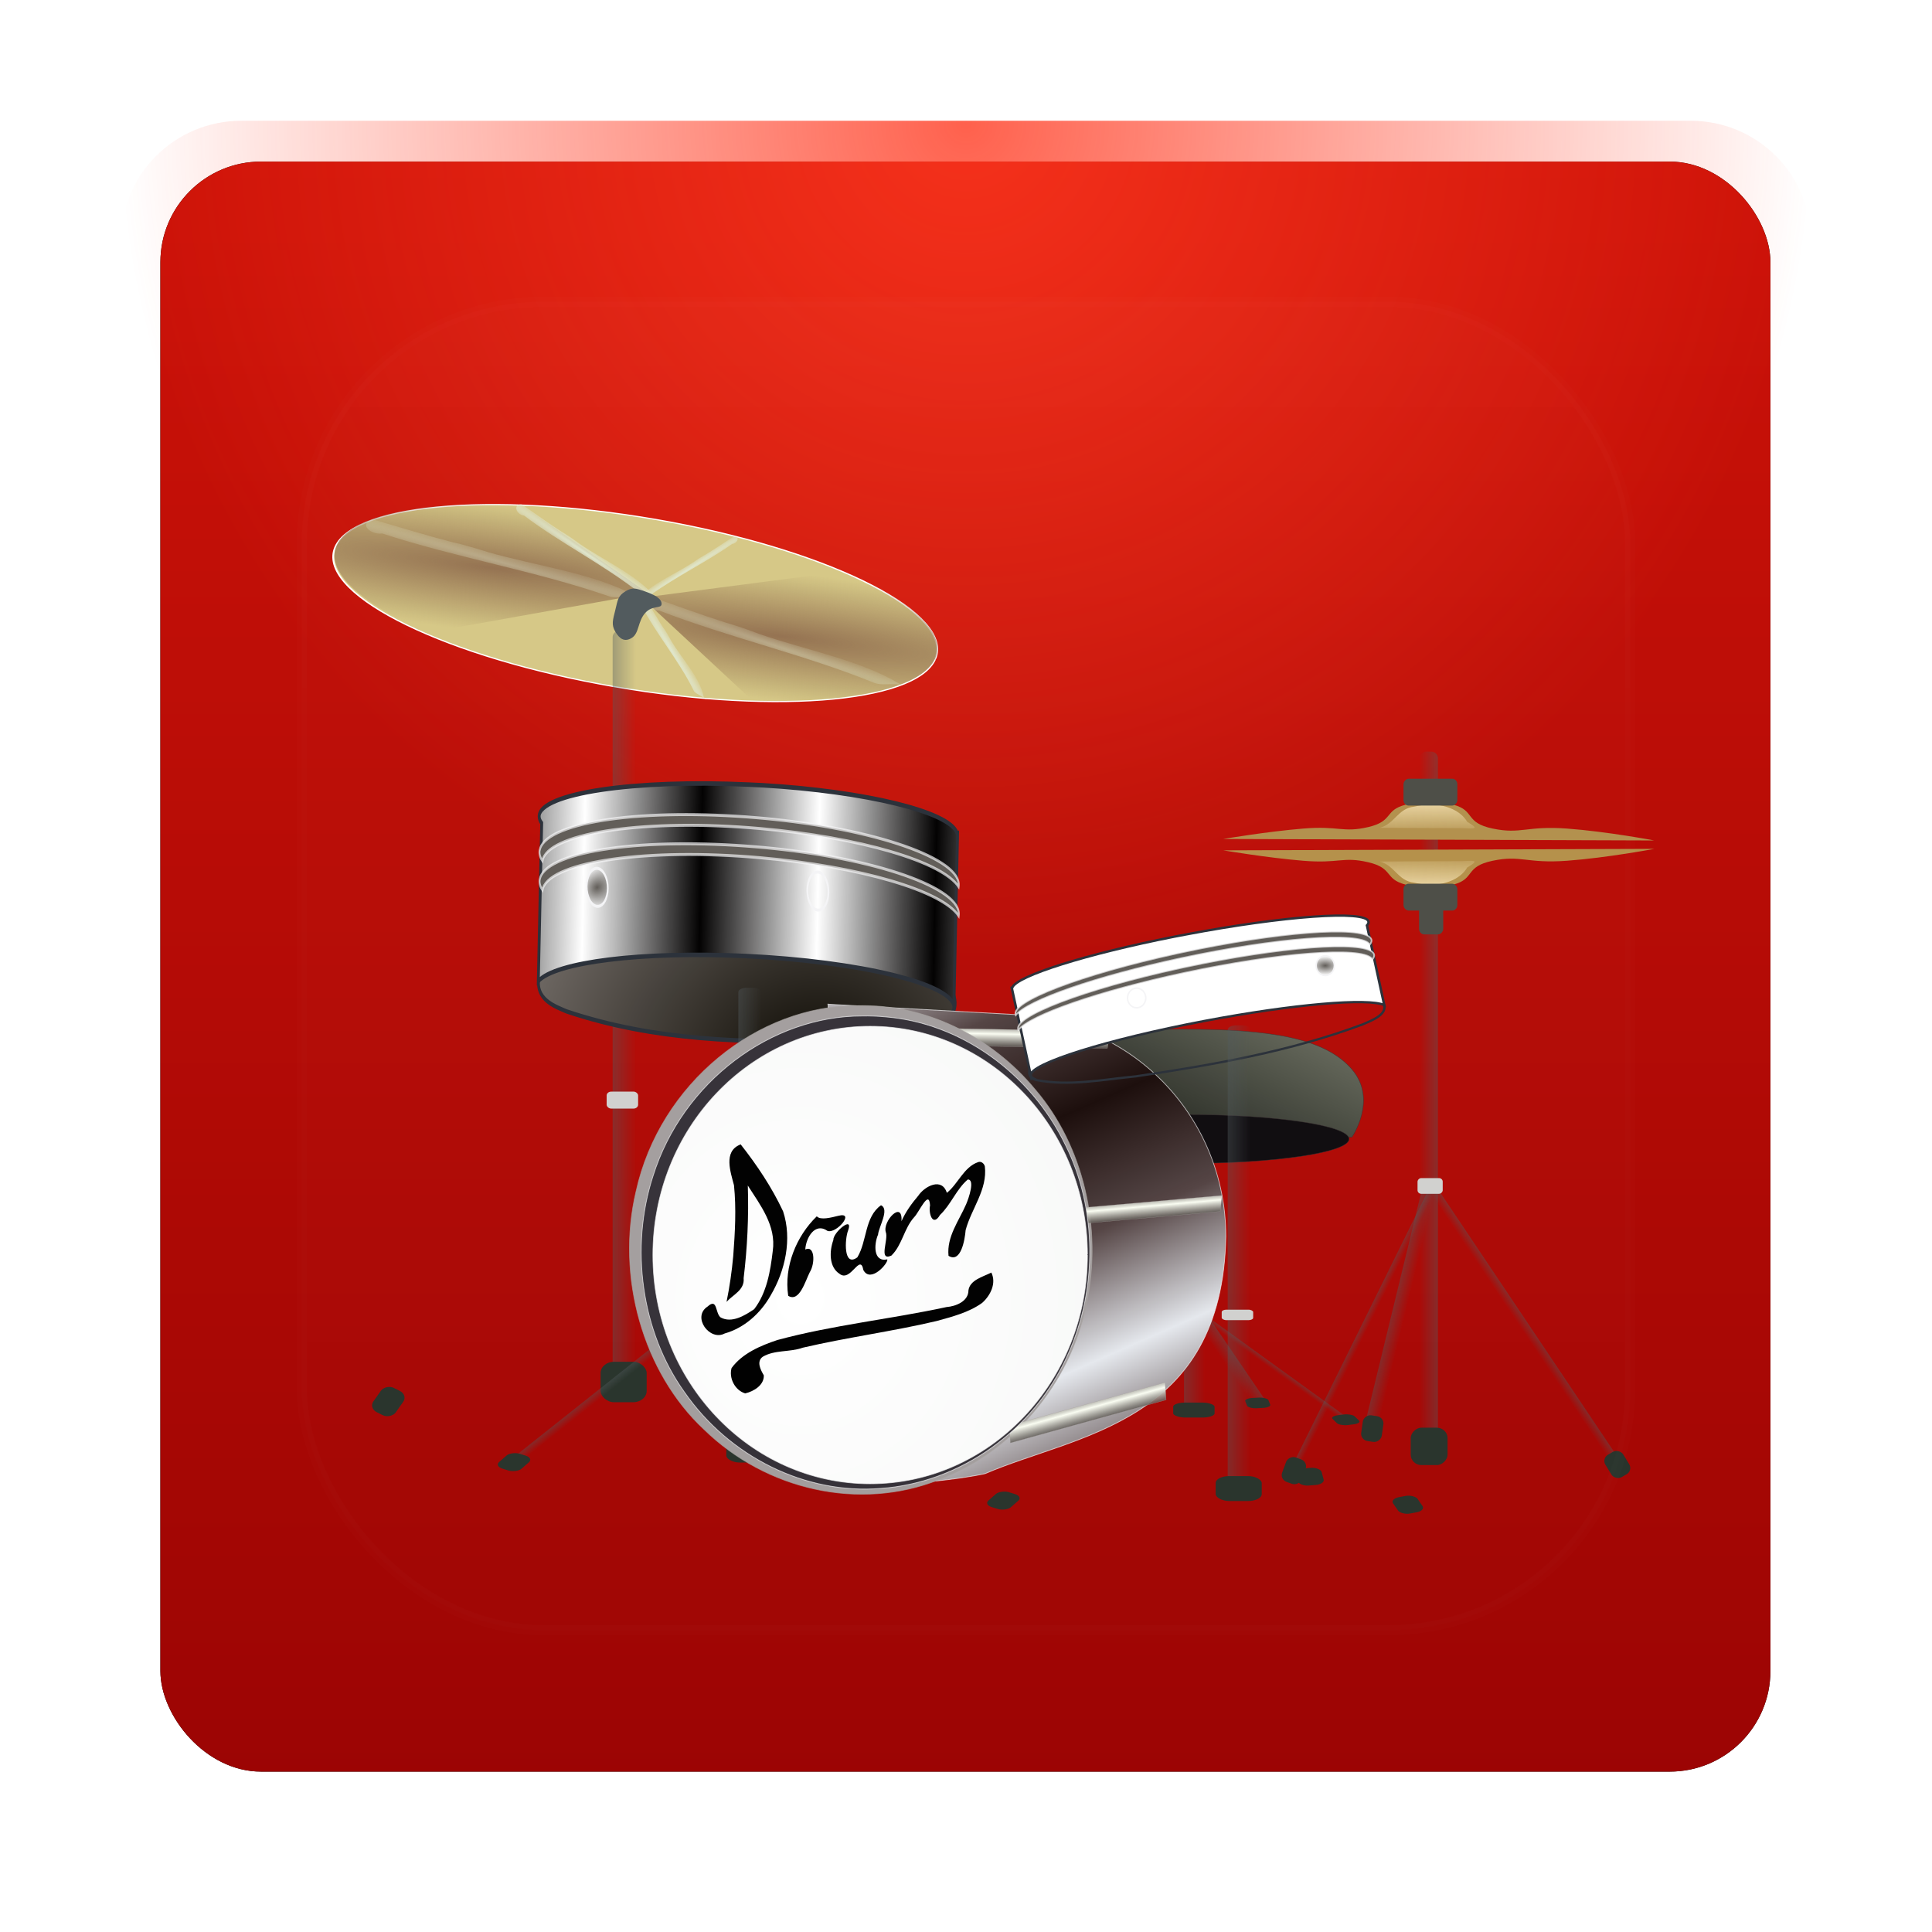 <?xml version="1.0" encoding="UTF-8" standalone="no"?>
<!-- Created with Inkscape (http://www.inkscape.org/) -->
<svg id="svg2" xmlns:rdf="http://www.w3.org/1999/02/22-rdf-syntax-ns#" xmlns="http://www.w3.org/2000/svg" height="96" width="96" version="1.1" xmlns:cc="http://creativecommons.org/ns#" xmlns:xlink="http://www.w3.org/1999/xlink" xmlns:dc="http://purl.org/dc/elements/1.1/">
 <defs id="defs4">
  <filter id="filter6279" color-interpolation-filters="sRGB">
   <feGaussianBlur id="feGaussianBlur6281" stdDeviation="0.8"/>
  </filter>
  <clipPath id="clipPath3613-5">
   <rect id="rect3615-0-2" style="fill:#fff" rx="6" ry="6" height="84" width="84" y="6" x="6"/>
  </clipPath>
  <filter id="filter3794-7-5" width="1.384" y="-.192" x="-.192" height="1.384" color-interpolation-filters="sRGB">
   <feGaussianBlur id="feGaussianBlur3796-7-9" stdDeviation="5.28"/>
  </filter>
  <linearGradient id="linearGradient3028" y2="138.66" gradientUnits="userSpaceOnUse" x2="48" y1="20.221" x1="48">
   <stop id="stop3739-5-3" style="stop-color:#fff" offset="0"/>
   <stop id="stop3741-9-8" style="stop-color:#fff;stop-opacity:0" offset="1"/>
  </linearGradient>
  <radialGradient id="radialGradient3040" gradientUnits="userSpaceOnUse" cy="-14.787" cx="48" gradientTransform="matrix(0 .993 -1.002 0 33.187 -41.554)" r="42">
   <stop id="stop3828-8" style="stop-color:#ff3920" offset="0"/>
   <stop id="stop3830-3" style="stop-color:#ff3920;stop-opacity:0" offset="1"/>
  </radialGradient>
  <linearGradient id="linearGradient3043" y2="902.36" gradientUnits="userSpaceOnUse" x2="48" gradientTransform="translate(-.03 -956.33)" y1="1052.4" x1="48">
   <stop id="stop3702-5" style="stop-color:#970303" offset="0"/>
   <stop id="stop3704-0-6" style="stop-color:#f31d0c" offset="1"/>
  </linearGradient>
  <linearGradient id="linearGradient31755" y2="761.12" xlink:href="#linearGradient18419" gradientUnits="userSpaceOnUse" y1="761.12" gradientTransform="matrix(.474 0 0 .491 553.18 144.4)" x2="319.9" x1="310.57"/>
  <linearGradient id="linearGradient18419">
   <stop id="stop18421" style="stop-color:#515a5d" offset="0"/>
   <stop id="stop18423" style="stop-color:#515a5d;stop-opacity:0" offset="1"/>
  </linearGradient>
  <linearGradient id="linearGradient31757" y2="761.12" xlink:href="#linearGradient18419" gradientUnits="userSpaceOnUse" y1="761.12" x2="319.9" x1="310.57"/>
  <linearGradient id="linearGradient31759" y2="761.12" xlink:href="#linearGradient18419" gradientUnits="userSpaceOnUse" y1="761.12" gradientTransform="matrix(.403 0 0 .457 -60.761 568.88)" x2="319.9" x1="310.57"/>
  <linearGradient id="linearGradient31761" y2="761.12" xlink:href="#linearGradient18419" gradientUnits="userSpaceOnUse" y1="761.12" gradientTransform="matrix(.735 0 0 .369 -357.56 658.59)" x2="319.9" x1="310.57"/>
  <linearGradient id="linearGradient31765" y2="557.44" xlink:href="#linearGradient22890" gradientUnits="userSpaceOnUse" y1="540.54" gradientTransform="matrix(1.833 0 0 1.376 791.39 -161.04)" x2="-125.38" x1="-125.01"/>
  <linearGradient id="linearGradient22890">
   <stop id="stop22892" style="stop-color:#e8d39f" offset="0"/>
   <stop id="stop22894" style="stop-color:#e8d39f;stop-opacity:0" offset="1"/>
  </linearGradient>
  <linearGradient id="linearGradient31767" y2="557.44" xlink:href="#linearGradient22890" gradientUnits="userSpaceOnUse" y1="540.54" gradientTransform="matrix(1.833 0 0 -1.376 791.39 1383.9)" x2="-125.38" x1="-125.01"/>
  <radialGradient id="radialGradient31897" gradientUnits="userSpaceOnUse" xlink:href="#linearGradient25736" cx="-355.08" cy="1318.5" r="73.78" gradientTransform="matrix(1.409 .151 -.088 .822 261.77 265.09)"/>
  <linearGradient id="linearGradient25736">
   <stop id="stop25738" style="stop-color:#0a0700" offset="0"/>
   <stop id="stop25740" style="stop-color:#6c6661" offset="1"/>
  </linearGradient>
  <linearGradient id="linearGradient31899" y2="1274.1" xlink:href="#linearGradient25726" spreadMethod="reflect" gradientUnits="userSpaceOnUse" y1="1274.1" gradientTransform="translate(.943 -16.494)" x2="-274.71" x1="-315.77"/>
  <linearGradient id="linearGradient25726">
   <stop id="stop25728" style="stop-color:#010000" offset="0"/>
   <stop id="stop25730" style="stop-color:#010000;stop-opacity:0" offset="1"/>
  </linearGradient>
  <radialGradient id="radialGradient31901" gradientUnits="userSpaceOnUse" xlink:href="#linearGradient26634" cx="-138.37" cy="892.23" r="6.592" gradientTransform="matrix(1.704 -0 0 .956 97.419 39.262)"/>
  <linearGradient id="linearGradient26634">
   <stop id="stop26636" style="stop-color:#615d58" offset="0"/>
   <stop id="stop26638" style="stop-color:#615d58;stop-opacity:0" offset="1"/>
  </linearGradient>
  <linearGradient id="linearGradient31727" y2="1286.7" spreadMethod="reflect" gradientUnits="userSpaceOnUse" y1="1112.4" x2="-415.7" x1="-485.6">
   <stop id="stop29572" style="stop-color:#1b0d0b" offset="0"/>
   <stop id="stop30510" style="stop-color:#544444" offset=".5"/>
   <stop id="stop29574" style="stop-color:#e5e8ed" offset="1"/>
  </linearGradient>
  <linearGradient id="linearGradient31729" y2="1298.4" xlink:href="#linearGradient29621" spreadMethod="reflect" gradientUnits="userSpaceOnUse" y1="1265.2" gradientTransform="matrix(.462 -1.9148e-8 -1.8132e-8 .317 296.86 680.61)" x2="-1340" x1="-1340"/>
  <linearGradient id="linearGradient29621">
   <stop id="stop29623" style="stop-color:#fafdf2" offset="0"/>
   <stop id="stop29625" style="stop-color:#59544f;stop-opacity:.835" offset="1"/>
  </linearGradient>
  <linearGradient id="linearGradient31731" y2="1298.4" xlink:href="#linearGradient29621" spreadMethod="reflect" gradientUnits="userSpaceOnUse" y1="1265.2" gradientTransform="matrix(.392 6.7084e-8 2.6313e-8 .295 252.11 805.17)" x2="-1340" x1="-1340"/>
  <linearGradient id="linearGradient31733" y2="1298.4" xlink:href="#linearGradient29621" spreadMethod="reflect" gradientUnits="userSpaceOnUse" y1="1265.2" gradientTransform="matrix(.462 0 2.023e-8 .317 35.349 806.33)" x2="-1340" x1="-1340"/>
  <radialGradient id="radialGradient31735" gradientUnits="userSpaceOnUse" cx="-1311.4" cy="1158" r="186.03" gradientTransform="matrix(3.433 -.184 .184 3.431 2978 -3058.3)">
   <stop id="stop29517" style="stop-color:#fff" offset="0"/>
   <stop id="stop29519" style="stop-color:#eff0ef" offset="1"/>
  </radialGradient>
  <radialGradient id="radialGradient31685" gradientUnits="userSpaceOnUse" xlink:href="#linearGradient16591" cx="-278.02" cy="97.823" r="63.741" gradientTransform="matrix(3.271 .437 -.058 .433 638.93 174.97)"/>
  <linearGradient id="linearGradient16591">
   <stop id="stop16593" style="stop-color:#947251" offset="0"/>
   <stop id="stop16595" style="stop-color:#947251;stop-opacity:0" offset="1"/>
  </linearGradient>
  <radialGradient id="radialGradient31687" gradientUnits="userSpaceOnUse" xlink:href="#linearGradient16591" cx="-278.02" cy="97.823" r="63.741" gradientTransform="matrix(-3.271 -.437 .058 -.433 -1075.5 46.077)"/>
  <radialGradient id="radialGradient31689" gradientUnits="userSpaceOnUse" xlink:href="#linearGradient17487" cx="-238.87" cy="89.08" r="24.508" gradientTransform="matrix(3.148 2.266 -.104 .126 523.4 620.04)"/>
  <linearGradient id="linearGradient17487">
   <stop id="stop17489" style="stop-color:#e0e7cd" offset="0"/>
   <stop id="stop17491" style="stop-color:#e0e7cd;stop-opacity:0" offset="1"/>
  </linearGradient>
  <radialGradient id="radialGradient31691" gradientUnits="userSpaceOnUse" xlink:href="#linearGradient17487" cx="-238.87" cy="89.08" r="24.508" gradientTransform="matrix(1.416 2.483 -.144 .046 147.04 720.2)"/>
  <radialGradient id="radialGradient31693" gradientUnits="userSpaceOnUse" xlink:href="#linearGradient17487" cx="-238.87" cy="89.08" r="24.508" gradientTransform="matrix(-2.248 1.519 .074 .085 -741.21 452.11)"/>
  <radialGradient id="radialGradient31695" gradientUnits="userSpaceOnUse" xlink:href="#linearGradient17487" cx="-238.87" cy="89.08" r="24.508" gradientTransform="matrix(5.844 2.115 -.123 .184 1244.7 618.18)"/>
  <radialGradient id="radialGradient31697" gradientUnits="userSpaceOnUse" xlink:href="#linearGradient17487" cx="-238.87" cy="89.08" r="24.508" gradientTransform="matrix(6.154 1.836 -.114 .204 1208.8 514.17)"/>
  <linearGradient id="linearGradient31673" y2="743.16" gradientUnits="userSpaceOnUse" y1="918.64" x2="1444.5" x1="1352.9">
   <stop id="stop31432" style="stop-color:#2f322a" offset="0"/>
   <stop id="stop31434" style="stop-color:#717466" offset="1"/>
  </linearGradient>
 </defs>
 <rect id="rect9283" style="filter:url(#filter6279)" rx="5" ry="5" height="80" width="80" y="8.03" x="7.97"/>
 <rect id="rect9285" style="fill:url(#linearGradient3043)" rx="5" ry="5" height="80" width="80" y="8.03" x="7.97"/>
 <path id="rect3819" style="opacity:.8;enable-background:new;fill:url(#radialGradient3040)" d="m12 6c-3.324 0-6 2.676-6 6v36h84v-36c0-3.324-2.676-6-6-6h-72z"/>
 <g id="layer1" transform="matrix(.19 0 0 .19 7.521 15.964)">
  <g id="g31444" transform="matrix(.441 0 0 0.365 -549.08 -100.42)">
   <g id="g31438" transform="matrix(.51 0 0 .587 1142.8 294.04)">
    <path id="path30546" style="stroke-opacity:.683;stroke:#393031;stroke-width:0.629;fill:url(#linearGradient31673)" d="m1395.4 831.91c-94.435 0.749-155.55 13.273-186.28 41.125-30.734 27.852-2.375 90.531-2.375 90.531h389.88s30.097-45.714 0-82.625c-31.906-39.13-97.671-49.031-194.94-49.031-2.102 0-4.196-0.017-6.281 0z"/>
    <path id="path30552" style="stroke-opacity:.683;stroke:#393031;stroke-width:0.629;fill:#0f0c0f" d="m1581.6 880.63c0 16.505-80.526 29.885-179.86 29.885s-179.86-13.38-179.86-29.885 80.526-29.885 179.86-29.885c99.139 0 179.58 13.33 179.86 29.802" transform="matrix(1.063 0 0 1 -87.989 85.247)"/>
   </g>
   <g id="g28430" transform="matrix(1.322 0 0 .546 1446.9 541.97)">
    <rect id="rect28432" ry="1.679" style="opacity:.411;fill:url(#linearGradient31755)" transform="matrix(.778 .629 -.541 .841 0 0)" height="182.77" width="4.424" y="427.09" x="700.44"/>
    <rect id="rect28434" style="opacity:.411;fill:url(#linearGradient31757)" ry="3.416" height="371.88" width="9.33" y="575.18" x="310.57"/>
    <rect id="rect28436" ry="1.562" style="opacity:.411;fill:url(#linearGradient31759)" transform="matrix(-.673 .739 .428 .904 0 0)" height="170.08" width="3.762" y="831.94" x="64.454"/>
    <rect id="rect28438" ry="1.312" style="opacity:.411;fill:url(#linearGradient31761)" rx="0" transform="matrix(-.925 .379 .227 .974 0 0)" height="137.39" width="6.859" y="871.09" x="-129.26"/>
    <rect id="rect28440" style="opacity:.411;fill:url(#linearGradient31757)" ry="3.416" height="371.88" width="9.33" y="575.18" x="310.57"/>
    <rect id="rect28442" style="fill:#d1d1cf" ry="1.871" height="8.258" width="12.686" y="799.14" x="308.15"/>
    <rect id="rect28444" style="fill:#29342c" ry="5.442" height="19.643" width="18.571" y="930.22" x="305.71"/>
    <rect id="rect28446" ry="3.78" style="fill:#29342c" transform="matrix(.938 -.347 .334 .943 0 0)" height="13.642" width="10.478" y="1019.4" x="37.815"/>
    <rect id="rect28448" ry="3.78" style="fill:#29342c" transform="matrix(.989 -.15 .137 .991 0 0)" height="13.642" width="10.478" y="964.56" x="207.66"/>
    <rect id="rect28450" ry="3.78" style="fill:#29342c" transform="matrix(-.856 -.516 -.505 .863 0 0)" height="13.642" width="10.478" y="692.86" x="-675.23"/>
   </g>
  </g>
  <g id="g17519" transform="matrix(.649 0 0 .607 268.39 6.32)">
   <path id="path13943" style="stroke:#fff;fill:#d6c886" d="m-94.286 280.93c0 39.449-77.391 71.429-172.86 71.429-95.466 0-172.86-31.98-172.86-71.429s77.391-71.429 172.86-71.429c95.279 0 172.59 31.859 172.86 71.23" transform="matrix(.699 .14 -.201 .488 24.628 11.311)"/>
   <path id="path14840" style="fill:url(#radialGradient31685)" d="m-277.56 67.969c-32.754 0.308-56.586 6.654-61.344 18.219-4.681 11.379 10.132 25.281 36.844 37.5l88.538-16.932-51.6-38.6c-4.272-0.145-8.416-0.225-12.438-0.188z"/>
   <path id="path16601" style="fill:url(#radialGradient31687)" d="m-159.01 153.08c32.754-0.308 56.586-6.654 61.344-18.219 4.681-11.379-10.132-25.281-36.844-37.5l-81.387 11.335 44.449 44.196c4.272 0.145 8.416 0.225 12.438 0.188z"/>
   <path id="path16605" style="fill:url(#radialGradient31689)" d="m-264.48 68.327c-3.697 0.473-1.662 4.743 1.072 4.936 14.775 11.927 31.891 21.042 46.443 33.223 1.762 1.681 4.17 0.969 6.517 2.041 2.496 0.481 1.887 0.945-0.114-0.248-7.994-9.815-20.171-15.274-30.337-22.774-2.4-1.894-4.843-3.714-7.451-5.355-5.516-3.772-10.761-7.873-16.13-11.823z"/>
   <path id="path17495" style="fill:url(#radialGradient31691)" d="m-214.59 108.46c-3.172-0.925-3.609 2.463-1.524 3.492 6.02 12.477 15.259 23.942 20.979 36.506 0.593 1.652 2.854 1.998 4.206 3.457 1.756 1.133 1.048 1.226 0.029-0.196-1.637-8.887-8.705-16.392-13.187-24.527-0.998-1.999-2.067-3.965-3.353-5.873-2.576-4.226-4.777-8.57-7.149-12.859z"/>
   <path id="path17499" style="fill:url(#radialGradient31693)" d="m-178.74 82.198c2.64 0.317 1.187 3.18-0.765 3.309-10.548 7.997-22.768 14.108-33.156 22.275-1.258 1.127-2.977 0.65-4.652 1.369-1.782 0.323-1.347 0.634 0.082-0.166 5.707-6.581 14.4-10.241 21.658-15.269 1.713-1.27 3.458-2.49 5.319-3.591 3.938-2.529 7.683-5.279 11.515-7.927z"/>
   <path id="path17503" style="opacity:.411;fill:url(#radialGradient31695)" d="m-212.41 108.21c-5.772 1.468-1.017 6.374 3.44 5.972 27.875 11.558 58.531 19.015 86.137 30.945 3.414 1.704 7.033 0.239 11.174 1.038 4.175 0.018 3.359 0.747-0.27-0.286-16.252-10.493-37.705-14.505-56.639-21.566-4.512-1.823-9.069-3.542-13.827-4.997-10.17-3.456-20.019-7.391-30.015-11.106z"/>
   <path id="path17507" style="opacity:.411;fill:url(#radialGradient31697)" d="m-324.43 74.918c-5.837 1.961-0.614 6.834 3.943 6.096 29.454 10.315 61.489 16.084 90.691 26.813 3.627 1.57 7.25-0.238 11.563 0.32 4.295-0.272 3.506 0.557-0.297-0.285-17.427-9.998-39.763-12.755-59.716-18.923-4.764-1.619-9.568-3.124-14.56-4.335-10.695-2.956-21.091-6.442-31.623-9.686z"/>
   <path id="path17517" style="fill:#515a5d;fill-rule:evenodd" d="m-219.93 125.99c2.999-1.999 2.333-6.998 5.332-10.663 2.999-3.666 6.665-1.666 6.665-3.999s-2.999-3.999-6.665-5.332-4.998-1.999-7.997 0-2.999 3.666-3.999 7.997c-1 4.332-1.666 6.331 0 9.33s3.666 4.665 6.665 2.666z"/>
  </g>
  <g id="g21070" transform="matrix(.649 0 0 .539 -80.923 -229.28)">
   <rect id="rect18427" style="opacity:.411;fill:url(#linearGradient31755)" transform="matrix(.778 .629 -.541 .841 0 0)" ry="1.679" height="182.77" width="4.424" y="427.09" x="700.44"/>
   <rect id="rect17544" style="opacity:.411;fill:url(#linearGradient31757)" ry="3.416" height="371.88" width="9.33" y="575.18" x="310.57"/>
   <rect id="rect18431" style="opacity:.411;fill:url(#linearGradient31759)" transform="matrix(-.673 .739 .428 .904 0 0)" ry="1.562" height="170.08" width="3.762" y="831.94" x="64.454"/>
   <rect id="rect18435" style="opacity:.411;fill:url(#linearGradient31761)" transform="matrix(-.925 .379 .227 .974 0 0)" rx="0" ry="1.312" height="137.39" width="6.859" y="871.09" x="-129.26"/>
   <rect id="rect18439" style="opacity:.411;fill:url(#linearGradient31757)" ry="3.416" height="371.88" width="9.33" y="575.18" x="310.57"/>
   <rect id="rect18441" style="fill:#d1d1cf" ry="1.871" height="8.258" width="12.686" y="799.14" x="308.15"/>
   <rect id="rect20189" style="fill:#29342c" ry="5.442" height="19.643" width="18.571" y="930.22" x="305.71"/>
   <rect id="rect21064" style="fill:#29342c" transform="matrix(.938 -.347 .334 .943 0 0)" ry="3.78" height="13.642" width="10.478" y="1019.4" x="37.815"/>
   <rect id="rect21066" style="fill:#29342c" transform="matrix(.989 -.15 .137 .991 0 0)" ry="3.78" height="13.642" width="10.478" y="964.56" x="207.66"/>
   <rect id="rect21068" style="fill:#29342c" transform="matrix(-.856 -.516 -.505 .863 0 0)" ry="3.78" height="13.642" width="10.478" y="692.86" x="-675.23"/>
  </g>
  <g id="g28600" transform="matrix(.649 0 0 .607 307.19 -396.55)">
   <g id="g28526" transform="matrix(-1.135 .33 .191 1.916 -618.14 -766.41)">
    <g id="g28528" transform="matrix(.98 -.199 .199 .98 -113.05 -396.27)">
     <path id="path28530" style="stroke:#2a3039;stroke-width:.961;fill:url(#radialGradient31897)" d="m-335.47 1268.8c-21.526 0.575-43.645 0.327-64.467 6.065-3.931 0.466-7.174 5.785-2.58 7.908 12.305 5.316 26.391 5.111 39.634 6.413 31.352 1.348 63.213 1.871 94.126-3.767 3.632-0.919 11.342-2.17 9.773-7.433-4.828-5.311-13.324-4.824-19.941-6.332-18.669-2.428-37.69-2.909-56.545-2.854z"/>
     <path id="path28532" style="fill:#fff" d="m-335.65 1233.3c-36.455 0.283-65.703 3.946-68.469 8.5h-0.219v0.562c-0.002 0.036 0 0.09 0 0.125s-0.002 0.089 0 0.125v37.75c0.507-5.018 33.147-9.062 73.281-9.062 36.436 0 66.7 3.346 72.344 7.719v-35.031c0.621-0.481 0.938-0.997 0.938-1.5v-0.031c-0.112-5.064-32.902-9.156-73.281-9.156h-2.844-1.75zm-68.688 47.312v1.219h0.781c-0.467-0.4-0.739-0.804-0.781-1.219z"/>
     <path id="path28534" style="stroke:#2a3039;fill:url(#linearGradient31899)" d="m-335.65 1233.3c-36.455 0.283-65.703 3.946-68.469 8.5h-0.219v0.562c-0.002 0.036 0 0.09 0 0.125s-0.002 0.089 0 0.125v37.75c0.507-5.018 33.147-9.062 73.281-9.062 36.436 0 66.7 3.346 72.344 7.719v-35.031c0.621-0.481 0.938-0.997 0.938-1.5v-0.031c-0.112-5.064-32.902-9.156-73.281-9.156h-2.844-1.75zm-68.688 47.312v1.219h0.781c-0.467-0.4-0.739-0.804-0.781-1.219z"/>
    </g>
    <path id="path28536" style="stroke-opacity:.683;stroke:#f4f4f6;stroke-width:.653;fill:#615d58" d="m-195.68 886.44c-38.389 8.984-67.284 20.762-64.888 26.533 0.006 0.015 0.009 0.022 0.015 0.037 4.665-6.386 32.069-16.677 66.659-24.593 38.263-8.757 71.44-11.483 75.729-6.234l0.262 0.486c0.666-0.912 0.904-1.746 0.599-2.482l-0.332-0.51c-4.289-5.248-37.467-2.522-75.729 6.234-0.772 0.177-1.55 0.351-2.314 0.53z"/>
    <path id="path28538" style="stroke:#f4f4f6;fill:url(#radialGradient31901)" d="m-132.28 892.23c0 3.525-2.727 6.382-6.092 6.382s-6.092-2.857-6.092-6.382 2.727-6.382 6.092-6.382c3.358 0 6.083 2.846 6.092 6.364" transform="matrix(.604 0 0 .663 -52.255 300.11)"/>
    <path id="path28540" style="stroke:#f4f4f6;fill:url(#radialGradient31901)" d="m-132.28 892.23c0 3.525-2.727 6.382-6.092 6.382s-6.092-2.857-6.092-6.382 2.727-6.382 6.092-6.382c3.358 0 6.083 2.846 6.092 6.364" transform="matrix(.604 0 0 .663 -128.26 314.04)"/>
    <path id="path28542" style="stroke-opacity:.683;stroke:#f4f4f6;stroke-width:.653;fill:#615d58" d="m-194.63 892.82c-38.389 8.984-67.284 20.762-64.888 26.533 0.006 0.015 0.009 0.022 0.015 0.037 4.665-6.386 32.069-16.677 66.659-24.593 38.263-8.757 71.44-11.483 75.729-6.234l0.262 0.486c0.666-0.912 0.904-1.746 0.599-2.482l-0.332-0.51c-4.289-5.248-37.467-2.522-75.729 6.234-0.772 0.177-1.55 0.351-2.314 0.53z"/>
   </g>
   <g id="g28504" transform="matrix(1 0 0 .546 -547.36 626.38)">
    <rect id="rect28506" ry="1.679" style="opacity:.411;fill:url(#linearGradient31755)" transform="matrix(.778 .629 -.541 .841 0 0)" height="182.77" width="4.424" y="427.09" x="700.44"/>
    <rect id="rect28508" style="opacity:.411;fill:url(#linearGradient31757)" ry="3.416" height="371.88" width="9.33" y="575.18" x="310.57"/>
    <rect id="rect28510" ry="1.562" style="opacity:.411;fill:url(#linearGradient31759)" transform="matrix(-.673 .739 .428 .904 0 0)" height="170.08" width="3.762" y="831.94" x="64.454"/>
    <rect id="rect28512" ry="1.312" style="opacity:.411;fill:url(#linearGradient31761)" rx="0" transform="matrix(-.925 .379 .227 .974 0 0)" height="137.39" width="6.859" y="871.09" x="-129.26"/>
    <rect id="rect28514" style="opacity:.411;fill:url(#linearGradient31757)" ry="3.416" height="371.88" width="9.33" y="575.18" x="310.57"/>
    <rect id="rect28516" style="fill:#d1d1cf" ry="1.871" height="8.258" width="12.686" y="799.14" x="308.15"/>
    <rect id="rect28518" style="fill:#29342c" ry="5.442" height="19.643" width="18.571" y="930.22" x="305.71"/>
    <rect id="rect28520" ry="3.78" style="fill:#29342c" transform="matrix(.938 -.347 .334 .943 0 0)" height="13.642" width="10.478" y="1019.4" x="37.815"/>
    <rect id="rect28522" ry="3.78" style="fill:#29342c" transform="matrix(.989 -.15 .137 .991 0 0)" height="13.642" width="10.478" y="964.56" x="207.66"/>
    <rect id="rect28524" ry="3.78" style="fill:#29342c" transform="matrix(-.856 -.516 -.505 .863 0 0)" height="13.642" width="10.478" y="692.86" x="-675.23"/>
   </g>
  </g>
  <g id="g30525" transform="matrix(.306 0 0 .335 392.56 -167.22)">
   <path id="path29563" style="stroke-opacity:.683;stroke:#f4f4f6;stroke-width:.617;fill:url(#linearGradient31727)" d="m-704.58 1032.3 1.344 83.985c-20.658 27.686-32.75 61.232-32.75 97.392 0 37.966 13.327 73.066 35.906 101.51 0 0-94.196 96.241-1.638 94.275 92.453-1.964 131.45-10.702 131.45-10.702 77.996-30.778 202.83-38.838 205.69-185.08v-0.481c-0.276-91.962-78.712-166.92-177.03-171.1l-0.094-1.563-162.88-8.236z"/>
   <rect id="rect29633" style="stroke-opacity:.683;stroke:#a7a29f;stroke-width:.241;fill:url(#linearGradient31729)" transform="matrix(1 .016 -.194 .981 0 0)" height="13.569" width="137.4" y="1078" x="-391.48"/>
   <path id="path29535" style="stroke-opacity:.683;stroke:#a7a29f;stroke-width:0.629;fill:#a39e9e" d="m-679.03 1033.5c-85.871-0.588-169.25 60.794-189.6 144.87-17.316 66.457 5.922 141.48 58.134 185.91 53.246 47.479 133.06 63.722 200.55 39.268 61.534-21.16 112.55-73.737 126.4-138.06 13.618-58.176-2.794-122.56-43.547-166.15-38.005-42.267-94.833-67.294-151.94-65.844z"/>
   <rect id="rect29619" style="stroke-opacity:.683;stroke:#a7a29f;stroke-width:.214;fill:url(#linearGradient31731)" transform="matrix(.997 -.08 -.131 .991 0 0)" height="12.625" width="116.37" y="1175" x="-330.86"/>
   <rect id="rect29629" style="stroke-opacity:.683;stroke:#a7a29f;stroke-width:.241;fill:url(#linearGradient31733)" transform="matrix(.969 -.245 .069 .998 0 0)" height="13.569" width="137.4" y="1203.7" x="-652.99"/>
   <path id="path29523" style="stroke-opacity:.683;stroke:#f4f4f6;stroke-width:0.629;fill:#353138" d="m-675.03 1041.5c-77.758-0.227-153.75 51.045-179.12 125.03-19.896 55.852-9.891 121.47 26.544 168.17 38.676 51.182 104 80.399 168.08 75.612 66.905-4.173 131.08-44.535 160.35-105.28 24.919-50.593 24.674-113.19-2.512-162.85-30.047-56.712-90.346-95.563-154.42-100.04-6.289-0.517-12.603-0.749-18.913-0.644z"/>
   <path id="path28640" style="stroke-opacity:.683;stroke:#f4f4f6;stroke-width:0.629;fill:url(#radialGradient31735)" d="m-1065.7 1122.4c0 98.622-83.147 178.57-185.71 178.57-102.57 0-185.71-79.949-185.71-178.57 0-98.622 83.147-178.57 185.71-178.57 102.37 0 185.43 79.648 185.71 178.08" transform="translate(582.86 105.71)"/>
   <path id="path29578" d="m-779.9 1142c-14.189 5.443-7.959 21.331-5.03 31.652 2.037 18.264 0.89 36.869-0.642 55.214-1.196 12.024-3.07 23.997-5.723 35.819 5.465-5.597 15.605-9.235 14.611-18.501 3.176-23.974 4.428-48.196 3.571-72.321 10.55 15.132 24.448 31.332 21.319 51.074-2.04 15.874-5.115 32.634-15.877 45.44-8.167 5.069-19.196 11.18-28.659 6.459-4.782-3.321-2.552-15.604-11.194-8.499-13.629 8.148 1.938 27.299 14.649 21.013 16.551-4.266 30.511-15.493 39.258-29.692 12.484-19.213 18.513-44.006 10.642-65.698-9.716-18.872-22.381-36.138-36.28-52.268l-0.409 0.196-0.236 0.113zm203.65 13.582c-12.276 3.806-17.1 16.949-26.759 23.999-4.191-12.33-18.984-5.264-24.467 2.29-5.598 6.011-10.789 12.517-14.332 19.885 1.29-16.92-16.363-0.067-13.373 8.516 2.511 5.723-6.582 22.876 4.726 18.298 9.258-8.131 10.794-21.175 19.5-29.993 4.213-3.777 12.727-22.268 13.584-9.233-1.445 6.311 2.288 17.085 8.487 7.509 9.374-8.08 14.009-20.14 23.799-27.728 6.233 0.01 0.906 14.342-1.447 19.353-6.114 12.89-16.718 25.294-15.052 40.247 10.531 5.969 13.966-12.456 14.623-20.073 4.856-16.684 18.818-31.633 16.415-49.751-0.637-2.306-3.2-4.207-5.704-3.32zm-137.92 42.315c-17.473 15.464-28.161 39.185-24.428 62.056 9.536 5.355 14.624-11.56 18.367-18.31 4.885-7.102 4.31-21.425-3.771-17.848 0.608-9.392 8.387-21.368 18.987-14.528 7.426 2.577 24.05-15.222 9.262-11.777-6.054 1.361-15.267 3.617-18.417 0.408zm54.882-8.632c-14.142 9.137-11.779 27.986-20.22 40.656-12.048 8.158-10.745-14.536-7.898-20.957 4.858-12.209-13.066 1.719-12.612 7.446-3.447 8.619-3.856 21.036 5.305 26.379 9.51 6.997 17.605-16.574 20.358-2.928 6.215 10.517 21.348-5.399 20.456-8.339-12.25 2.369-11.387-12.073-7.92-19.318 0.631-6.291 10.024-19.816 2.531-22.939z"/>
   <path id="path29591" d="m-565.44 1242c-6.958 3.185-17.888 5.667-19.108 13.684 0.039 8.513-10.631 12.463-18.777 13.054-47.907 9.459-97.168 14.041-144.48 25.71-14.622 4.448-30.077 10.505-39.192 21.884-2.426 7.834 2.848 17.399 11.649 19.797 7.441-1.594 16.267-6.513 15.895-14.112-2.687-4.207-6.588-10.864-0.832-14.54 10.264-5.488 23.092-3.374 34.104-7.018 37.775-8.051 76.502-12.665 114.23-20.788 13.539-3.421 27.712-6.693 39.118-14.198 7.129-5.761 12.315-15.39 7.853-23.675l-0.459 0.201z"/>
  </g>
  <g id="g28420" transform="matrix(.649 0 0 .607 395.16 -372.72)">
   <g id="g25750" transform="matrix(.98 -.199 .199 .98 -113.05 -396.27)">
    <path id="path25715" style="stroke:#2a3039;stroke-width:.961;fill:url(#radialGradient31897)" d="m-335.47 1268.8c-21.526 0.575-43.645 0.327-64.467 6.065-3.931 0.466-7.174 5.785-2.58 7.908 12.305 5.316 26.391 5.111 39.634 6.413 31.352 1.348 63.213 1.871 94.126-3.767 3.632-0.919 11.342-2.17 9.773-7.433-4.828-5.311-13.324-4.824-19.941-6.332-18.669-2.428-37.69-2.909-56.545-2.854z"/>
    <path id="path25734" style="fill:#fff" d="m-335.65 1233.3c-36.455 0.283-65.703 3.946-68.469 8.5h-0.219v0.562c-0.002 0.036 0 0.09 0 0.125s-0.002 0.089 0 0.125v37.75c0.507-5.018 33.147-9.062 73.281-9.062 36.436 0 66.7 3.346 72.344 7.719v-35.031c0.621-0.481 0.938-0.997 0.938-1.5v-0.031c-0.112-5.064-32.902-9.156-73.281-9.156h-2.844-1.75zm-68.688 47.312v1.219h0.781c-0.467-0.4-0.739-0.804-0.781-1.219z"/>
    <path id="path25704" style="stroke:#2a3039;fill:url(#linearGradient31899)" d="m-335.65 1233.3c-36.455 0.283-65.703 3.946-68.469 8.5h-0.219v0.562c-0.002 0.036 0 0.09 0 0.125s-0.002 0.089 0 0.125v37.75c0.507-5.018 33.147-9.062 73.281-9.062 36.436 0 66.7 3.346 72.344 7.719v-35.031c0.621-0.481 0.938-0.997 0.938-1.5v-0.031c-0.112-5.064-32.902-9.156-73.281-9.156h-2.844-1.75zm-68.688 47.312v1.219h0.781c-0.467-0.4-0.739-0.804-0.781-1.219z"/>
   </g>
   <path id="path27540" style="stroke-opacity:.683;stroke:#f4f4f6;stroke-width:.653;fill:#615d58" d="m-195.68 886.44c-38.389 8.984-67.284 20.762-64.888 26.533 0.006 0.015 0.009 0.022 0.015 0.037 4.665-6.386 32.069-16.677 66.659-24.593 38.263-8.757 71.44-11.483 75.729-6.234l0.262 0.486c0.666-0.912 0.904-1.746 0.599-2.482l-0.332-0.51c-4.289-5.248-37.467-2.522-75.729 6.234-0.772 0.177-1.55 0.351-2.314 0.53z"/>
   <path id="path25759" style="stroke:#f4f4f6;fill:url(#radialGradient31901)" d="m-132.28 892.23c0 3.525-2.727 6.382-6.092 6.382s-6.092-2.857-6.092-6.382 2.727-6.382 6.092-6.382c3.358 0 6.083 2.846 6.092 6.364" transform="matrix(.604 0 0 .663 -52.255 300.11)"/>
   <path id="path26642" style="stroke:#f4f4f6;fill:url(#radialGradient31901)" d="m-132.28 892.23c0 3.525-2.727 6.382-6.092 6.382s-6.092-2.857-6.092-6.382 2.727-6.382 6.092-6.382c3.358 0 6.083 2.846 6.092 6.364" transform="matrix(.604 0 0 .663 -128.26 314.04)"/>
   <path id="path28418" style="stroke-opacity:.683;stroke:#f4f4f6;stroke-width:.653;fill:#615d58" d="m-194.63 892.82c-38.389 8.984-67.284 20.762-64.888 26.533 0.006 0.015 0.009 0.022 0.015 0.037 4.665-6.386 32.069-16.677 66.659-24.593 38.263-8.757 71.44-11.483 75.729-6.234l0.262 0.486c0.666-0.912 0.904-1.746 0.599-2.482l-0.332-0.51c-4.289-5.248-37.467-2.522-75.729 6.234-0.772 0.177-1.55 0.351-2.314 0.53z"/>
  </g>
  <g id="g24744" transform="matrix(.649 0 0 .332 79.931 -6.826)">
   <rect id="rect24746" style="opacity:.411;fill:url(#linearGradient31755)" transform="matrix(.778 .629 -.541 .841 0 0)" ry="1.679" height="182.77" width="4.424" y="427.09" x="700.44"/>
   <rect id="rect24748" style="opacity:.411;fill:url(#linearGradient31757)" ry="3.416" height="371.88" width="9.33" y="575.18" x="310.57"/>
   <rect id="rect24750" style="opacity:.411;fill:url(#linearGradient31759)" transform="matrix(-.673 .739 .428 .904 0 0)" ry="1.562" height="170.08" width="3.762" y="831.94" x="64.454"/>
   <rect id="rect24752" style="opacity:.411;fill:url(#linearGradient31761)" transform="matrix(-.925 .379 .227 .974 0 0)" rx="0" ry="1.312" height="137.39" width="6.859" y="871.09" x="-129.26"/>
   <rect id="rect24754" style="opacity:.411;fill:url(#linearGradient31757)" ry="3.416" height="371.88" width="9.33" y="575.18" x="310.57"/>
   <rect id="rect24756" style="fill:#d1d1cf" ry="1.871" height="8.258" width="12.686" y="799.14" x="308.15"/>
   <rect id="rect24758" style="fill:#29342c" ry="5.442" height="19.643" width="18.571" y="930.22" x="305.71"/>
   <rect id="rect24760" style="fill:#29342c" transform="matrix(.938 -.347 .334 .943 0 0)" ry="3.78" height="13.642" width="10.478" y="1019.4" x="37.815"/>
   <rect id="rect24762" style="fill:#29342c" transform="matrix(.989 -.15 .137 .991 0 0)" ry="3.78" height="13.642" width="10.478" y="964.56" x="207.66"/>
   <rect id="rect24764" style="fill:#29342c" transform="matrix(-.856 -.516 -.505 .863 0 0)" ry="3.78" height="13.642" width="10.478" y="692.86" x="-675.23"/>
  </g>
  <g id="g24776" transform="matrix(-.519 0 0 .498 930.37 -319.88)">
   <g id="g21082" transform="translate(833.76 293.14)">
    <rect id="rect21084" ry="1.679" style="opacity:.411;fill:url(#linearGradient31755)" transform="matrix(.778 .629 -.541 .841 0 0)" height="182.77" width="4.424" y="427.09" x="700.44"/>
    <rect id="rect21086" style="opacity:.411;fill:url(#linearGradient31757)" ry="3.416" height="371.88" width="9.33" y="575.18" x="310.57"/>
    <rect id="rect21088" ry="1.562" style="opacity:.411;fill:url(#linearGradient31759)" transform="matrix(-.673 .739 .428 .904 0 0)" height="170.08" width="3.762" y="831.94" x="64.454"/>
    <rect id="rect21090" ry="1.312" style="opacity:.411;fill:url(#linearGradient31761)" rx="0" transform="matrix(-.925 .379 .227 .974 0 0)" height="137.39" width="6.859" y="871.09" x="-129.26"/>
    <rect id="rect21092" style="opacity:.411;fill:url(#linearGradient31757)" ry="3.416" height="371.88" width="9.33" y="575.18" x="310.57"/>
    <rect id="rect21094" style="fill:#d1d1cf" ry="1.871" height="8.258" width="12.686" y="799.14" x="308.15"/>
    <rect id="rect21096" style="fill:#29342c" ry="5.442" height="19.643" width="18.571" y="930.22" x="305.71"/>
    <rect id="rect21098" ry="3.78" style="fill:#29342c" transform="matrix(.938 -.347 .334 .943 0 0)" height="13.642" width="10.478" y="1019.4" x="37.815"/>
    <rect id="rect21100" ry="3.78" style="fill:#29342c" transform="matrix(.989 -.15 .137 .991 0 0)" height="13.642" width="10.478" y="964.56" x="207.66"/>
    <rect id="rect21102" ry="3.78" style="fill:#29342c" transform="matrix(-.856 -.516 -.505 .863 0 0)" height="13.642" width="10.478" y="692.86" x="-675.23"/>
   </g>
   <g id="g24731" transform="matrix(.667 0 0 0.741 779.85 464.11)">
    <path id="path21134" style="fill:#b2904d;fill-rule:evenodd" d="m382.98 608.46s35.437-6.322 65.962-8.43 34.736 4.215 56.138 0c21.403-4.215 12.982-12.645 29.473-16.86s20.35-3.951 36.49 0 8.772 11.591 28.069 15.806c19.298 4.215 21.754-1.054 49.121 1.054s60.349 7.376 60.349 7.376l-325.6 1.054z"/>
    <path id="path22011" style="fill:url(#linearGradient31765);fill-rule:evenodd" d="m550.43 583.06c-10.885 0.3-21.522 4.661-26.124 12.216-8.05 4.546-7.784 5.183 3.265 4.478 20.828-0.102 42.308-0.09 62.732-0.263-11.301-2.836-13.601-13.717-25.78-14.969-4.604-0.91-9.344-1.809-14.093-1.462z"/>
    <rect id="rect22900" style="fill:#4d4e47" ry="3.913" height="19.02" width="40.7" y="564.71" x="531.75"/>
    <path id="path23791" style="fill:#b4904a;fill-rule:evenodd" d="m382.98 614.41s35.437 6.322 65.962 8.43 34.736-4.215 56.138 0c21.403 4.215 12.982 12.645 29.473 16.86s20.35 3.951 36.49 0 8.772-11.591 28.069-15.806c19.298-4.215 21.754 1.054 49.121-1.054s60.349-7.376 60.349-7.376l-325.6-1.054z"/>
    <path id="path23793" style="fill:url(#linearGradient31767);fill-rule:evenodd" d="m550.43 639.81c-10.885-0.3-21.522-4.661-26.124-12.216-8.05-4.546-7.784-5.183 3.265-4.478 20.828 0.102 42.308 0.09 62.732 0.263-11.301 2.836-13.601 13.717-25.78 14.969-4.604 0.91-9.344 1.809-14.093 1.462z"/>
    <rect id="rect23795" ry="3.913" style="fill:#4d4e47" transform="scale(1,-1)" height="19.02" width="40.7" y="-658.15" x="531.75"/>
    <rect id="rect23799" style="fill:#4d4e47" ry="3.913" height="28.53" width="18.245" y="646.5" x="542.43"/>
   </g>
  </g>
 </g>
 <rect id="rect3171" style="opacity:.1;stroke-width:.5;filter:url(#filter3794-7-5);stroke:#fff;stroke-linecap:round;enable-background:new;fill:url(#linearGradient3028)" clip-path="url(#clipPath3613-5)" rx="12" ry="12" height="66" width="66" y="15" x="15"/>
</svg>
